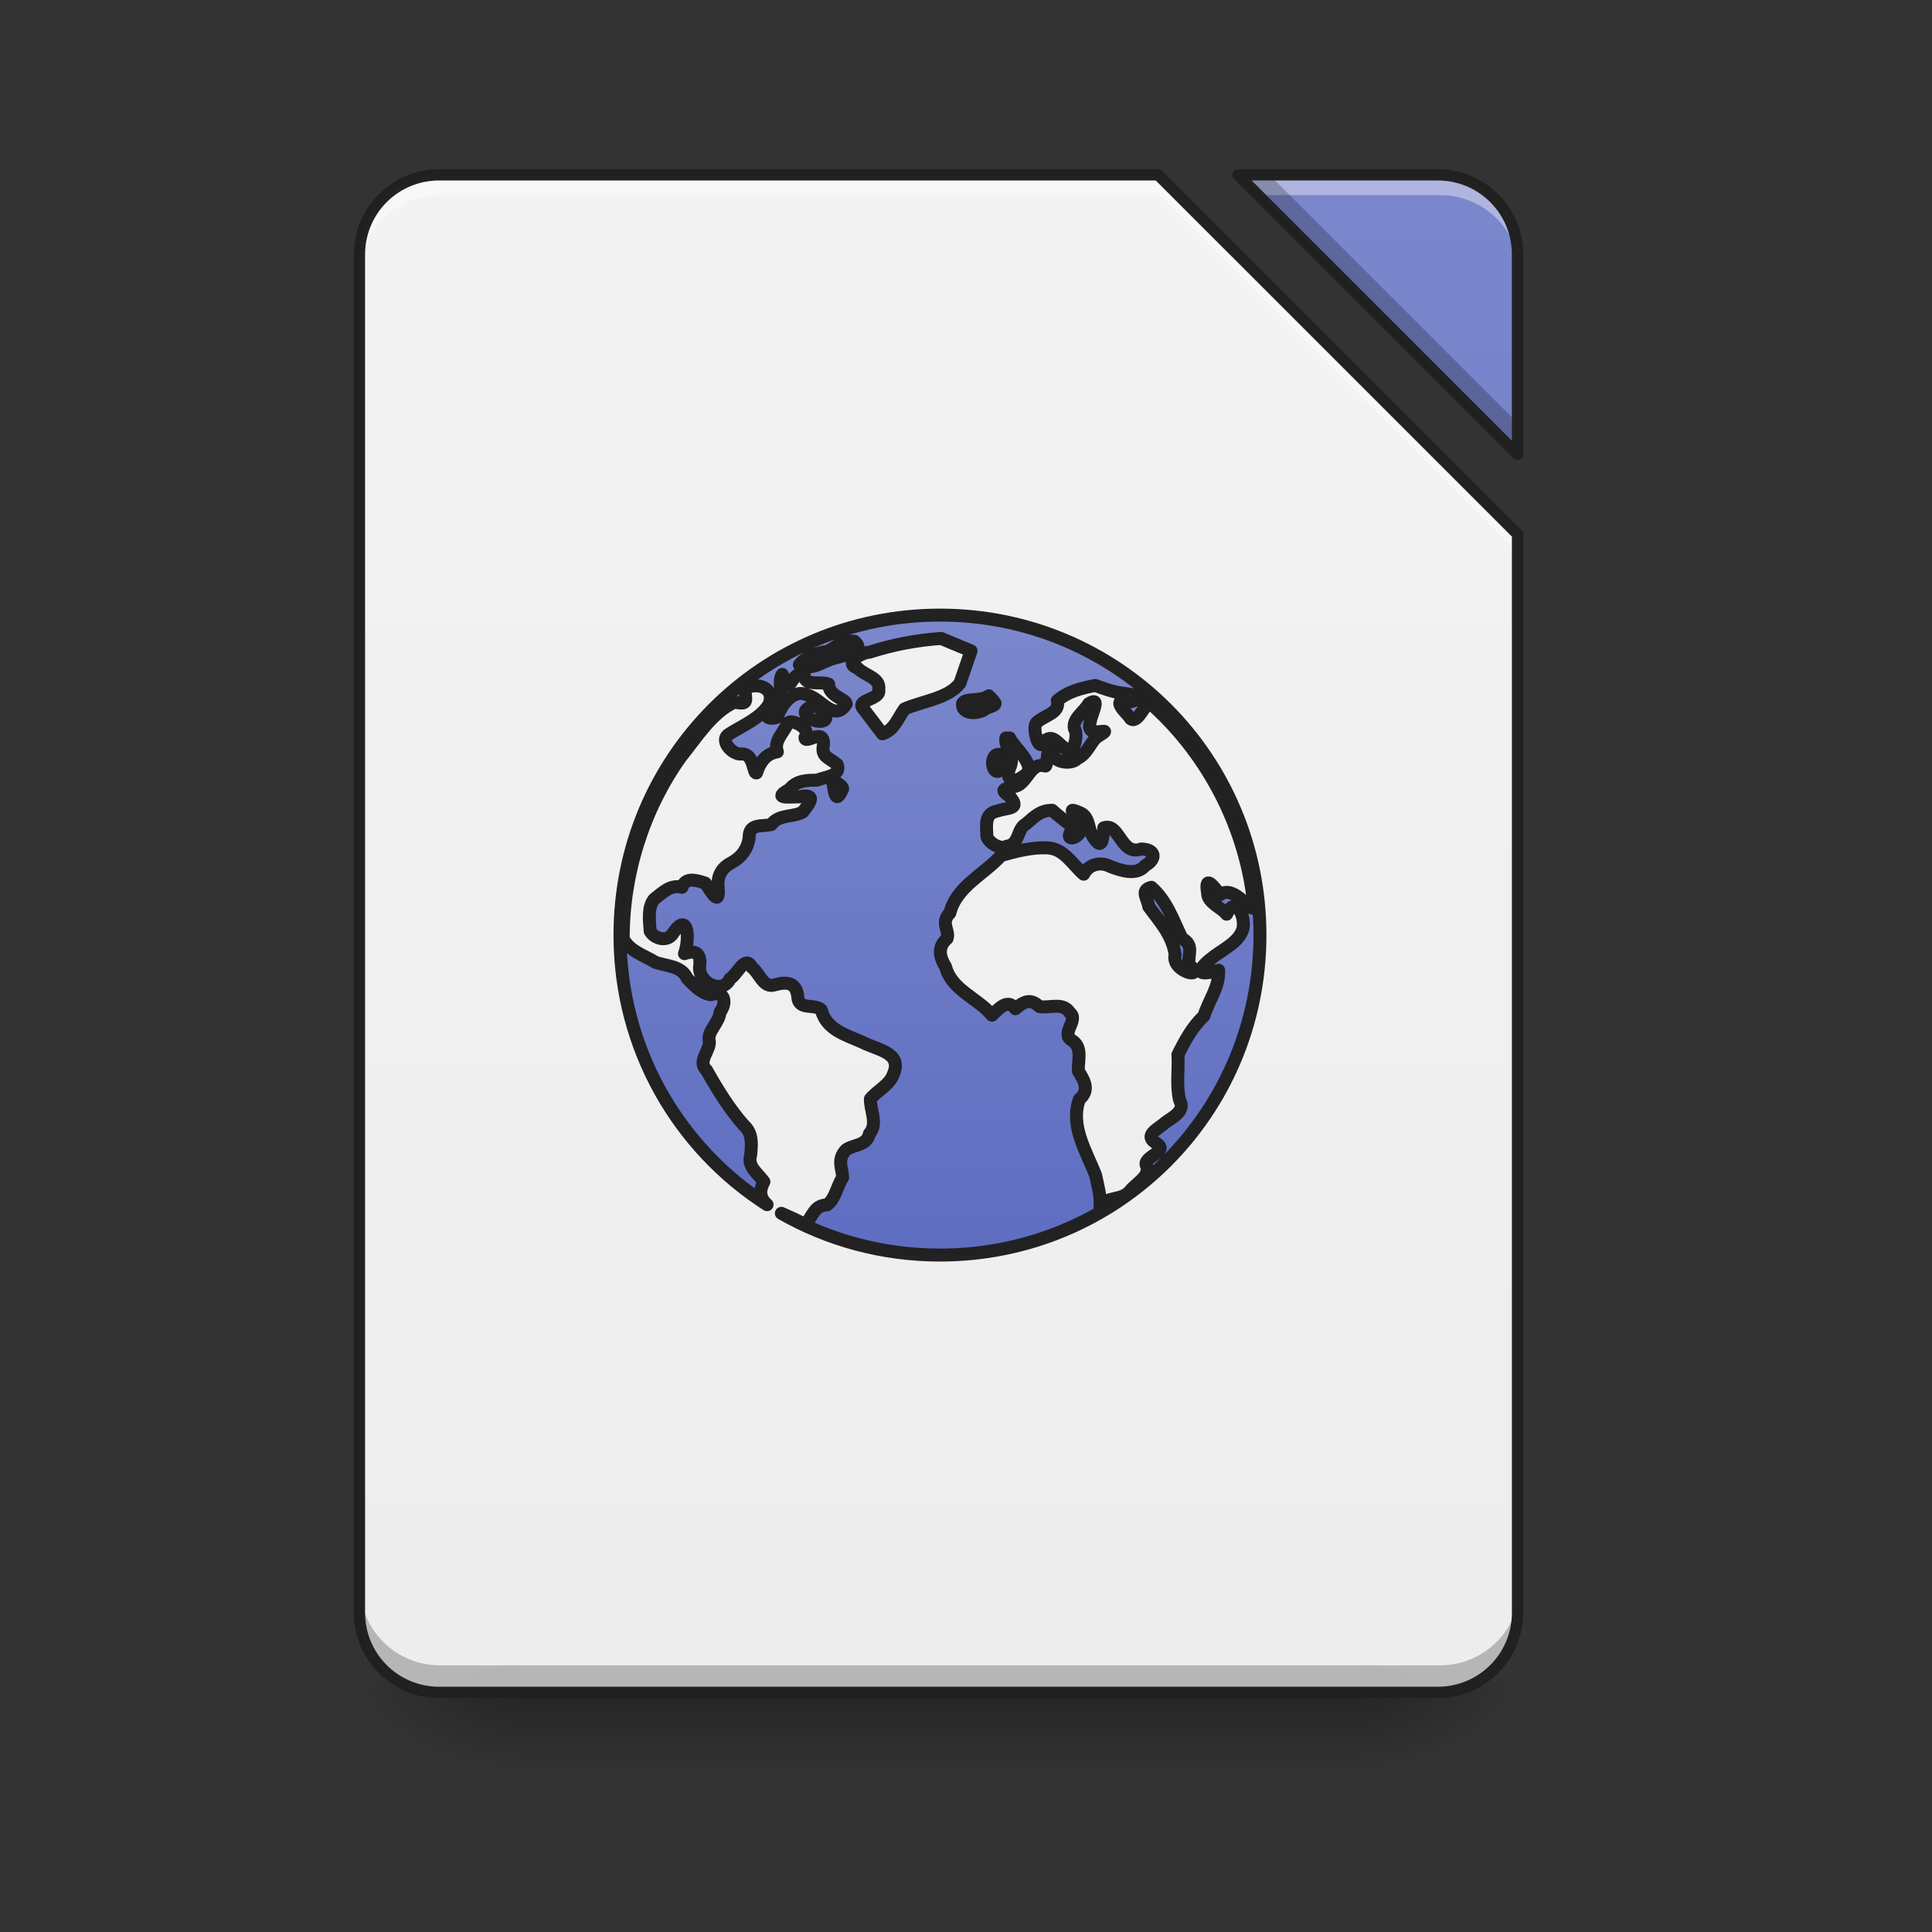 <?xml version="1.0" encoding="UTF-8" standalone="no"?>
<!-- Created with Inkscape (http://www.inkscape.org/) -->

<svg
   xmlns:dc="http://purl.org/dc/elements/1.1/"
   xmlns:cc="http://creativecommons.org/ns#"
   xmlns:rdf="http://www.w3.org/1999/02/22-rdf-syntax-ns#"
   xmlns:svg="http://www.w3.org/2000/svg"
   xmlns="http://www.w3.org/2000/svg"
   xmlns:xlink="http://www.w3.org/1999/xlink"
   xmlns:sodipodi="http://sodipodi.sourceforge.net/DTD/sodipodi-0.dtd"
   xmlns:inkscape="http://www.inkscape.org/namespaces/inkscape"
   width="512mm"
   height="512mm"
   viewBox="0 0 512 512"
   version="1.1"
   id="svg3705"
   inkscape:version="0.92.2 2405546, 2018-03-11"
   sodipodi:docname="application-xml.svg">
  <rect x="0" y="0" width="512" height="512" fill="#333333" stroke="none"/>
  <defs
     id="defs3699">
    <linearGradient
       id="linearGradient1575"
       inkscape:collect="always">
      <stop
         id="stop1571"
         offset="0"
         style="stop-color:#5c6bc0;stop-opacity:1" />
      <stop
         id="stop1573"
         offset="1"
         style="stop-color:#7986cb;stop-opacity:1" />
    </linearGradient>
    <linearGradient
       inkscape:collect="always"
       id="linearGradient920">
      <stop
         style="stop-color:#eeeeee;stop-opacity:1"
         offset="0"
         id="stop916" />
      <stop
         style="stop-color:#f5f5f5;stop-opacity:1"
         offset="1"
         id="stop918" />
    </linearGradient>
    <linearGradient
       inkscape:collect="always"
       id="linearGradient930">
      <stop
         style="stop-color:#000000;stop-opacity:0.314"
         offset="0"
         id="stop924" />
      <stop
         id="stop926"
         offset="0.222"
         style="stop-color:#000000;stop-opacity:0.275" />
      <stop
         style="stop-color:#000000;stop-opacity:0;"
         offset="1"
         id="stop928" />
    </linearGradient>
    <linearGradient
       inkscape:collect="always"
       id="linearGradient3756-3">
      <stop
         style="stop-color:#000000;stop-opacity:0.275"
         offset="0"
         id="stop3752" />
      <stop
         style="stop-color:#000000;stop-opacity:0;"
         offset="1"
         id="stop3754" />
    </linearGradient>
    <linearGradient
       inkscape:collect="always"
       xlink:href="#linearGradient3756-3"
       id="linearGradient4620"
       gradientUnits="userSpaceOnUse"
       gradientTransform="translate(-963.083,423.333)"
       x1="254"
       y1="233.5"
       x2="254"
       y2="254.667" />
    <radialGradient
       inkscape:collect="always"
       xlink:href="#linearGradient930"
       id="radialGradient4622"
       gradientUnits="userSpaceOnUse"
       gradientTransform="matrix(2.7864596e-6,1.25,-2.25,1.624462e-6,-181.989,-1225.762)"
       cx="450.909"
       cy="189.579"
       fx="450.909"
       fy="189.579"
       r="21.167" />
    <radialGradient
       inkscape:collect="always"
       xlink:href="#linearGradient930"
       id="radialGradient4624"
       gradientUnits="userSpaceOnUse"
       gradientTransform="matrix(2.7864596e-6,1.25,-2.25,1.624462e-6,1246.761,87.905)"
       cx="450.909"
       cy="189.579"
       fx="450.909"
       fy="189.579"
       r="21.167" />
    <radialGradient
       inkscape:collect="always"
       xlink:href="#linearGradient930"
       id="radialGradient4626"
       gradientUnits="userSpaceOnUse"
       gradientTransform="matrix(2.7864596e-6,1.25,-2.25,1.624462e-6,1246.761,-1225.762)"
       cx="450.909"
       cy="189.579"
       fx="450.909"
       fy="189.579"
       r="21.167" />
    <radialGradient
       inkscape:collect="always"
       xlink:href="#linearGradient930"
       id="radialGradient4628"
       gradientUnits="userSpaceOnUse"
       gradientTransform="matrix(2.7864596e-6,1.25,-2.25,1.624462e-6,-181.989,87.905)"
       cx="450.909"
       cy="189.579"
       fx="450.909"
       fy="189.579"
       r="21.167" />
    <linearGradient
       inkscape:collect="always"
       xlink:href="#linearGradient920"
       id="linearGradient922"
       x1="940"
       y1="1695.118"
       x2="940"
       y2="175.118"
       gradientUnits="userSpaceOnUse" />
    <linearGradient
       inkscape:collect="always"
       xlink:href="#linearGradient1575"
       id="linearGradient926"
       gradientUnits="userSpaceOnUse"
       x1="940"
       y1="1695.118"
       x2="940"
       y2="175.118" />
    <linearGradient
       inkscape:collect="always"
       xlink:href="#linearGradient1575"
       id="linearGradient1220"
       x1="211.667"
       y1="21.833"
       x2="211.667"
       y2="-52.25"
       gradientUnits="userSpaceOnUse"
       gradientTransform="matrix(8.639,0,0,8.639,-888.571,1066.502)" />
  </defs>
  <sodipodi:namedview
     id="base"
     pagecolor="#ffffff"
     bordercolor="#666666"
     borderopacity="1.0"
     inkscape:pageopacity="0.0"
     inkscape:pageshadow="2"
     inkscape:zoom="0.21058146"
     inkscape:cx="-82.532523"
     inkscape:cy="1197.4875"
     inkscape:document-units="mm"
     inkscape:current-layer="layer1"
     showgrid="true"
     showguides="true"
     inkscape:guide-bbox="true"
     inkscape:window-width="1920"
     inkscape:window-height="1021"
     inkscape:window-x="0"
     inkscape:window-y="30"
     inkscape:window-maximized="1"
     inkscape:measure-start="0,0"
     inkscape:measure-end="0,0">
    <inkscape:grid
       type="xygrid"
       id="grid3707" />
    <sodipodi:guide
       position="603.25,486.833"
       orientation="0,1"
       id="guide3711"
       inkscape:locked="false" />
    <sodipodi:guide
       position="486.833,370.417"
       orientation="-1,-1.3113658e-08"
       id="guide3713"
       inkscape:locked="false" />
    <sodipodi:guide
       position="-158.75,21.167"
       orientation="0,1"
       id="guide3715"
       inkscape:locked="false" />
    <sodipodi:guide
       position="248.708,423.333"
       orientation="1,0"
       id="guide3717"
       inkscape:locked="false" />
    <sodipodi:guide
       position="333.375,264.583"
       orientation="0,1"
       id="guide3719"
       inkscape:locked="false" />
    <sodipodi:guide
       position="412.75,391.583"
       orientation="4.2706773e-08,-1"
       id="guide3744"
       inkscape:locked="false" />
    <sodipodi:guide
       position="529.167,465.667"
       orientation="0,1"
       id="guide3748"
       inkscape:locked="false" />
    <sodipodi:guide
       position="264.583,328.083"
       orientation="0,1"
       id="guide888"
       inkscape:locked="false" />
    <sodipodi:guide
       position="550.333,169.333"
       orientation="0,1"
       id="guide890"
       inkscape:locked="false" />
    <sodipodi:guide
       position="174.625,227.542"
       orientation="1,0"
       id="guide976"
       inkscape:locked="false" />
    <sodipodi:guide
       position="322.792,322.792"
       orientation="1,0"
       id="guide978"
       inkscape:locked="false" />
    <sodipodi:guide
       position="301.625,306.917"
       orientation="0,1"
       id="guide877"
       inkscape:locked="false" />
  </sodipodi:namedview>
  <g
     inkscape:label="Layer 1"
     inkscape:groupmode="layer"
     id="layer1"
     transform="translate(0,215)">
    <g
       id="g4618"
       transform="translate(963.083,-423.333)">
      <rect
         style="fill:url(#linearGradient4620);fill-opacity:1;stroke-width:0.265"
         ry="0"
         y="656.833"
         x="-825.5"
         height="21.167"
         width="222.25"
         id="rect4608" />
      <rect
         y="-656.833"
         x="-603.25"
         height="21.167"
         width="42.333"
         id="rect4610"
         style="fill:url(#radialGradient4622);fill-opacity:1;stroke-width:0.187"
         transform="scale(1,-1)" />
      <rect
         y="656.833"
         x="825.5"
         height="21.167"
         width="42.333"
         id="rect4612"
         style="fill:url(#radialGradient4624);fill-opacity:1;stroke-width:0.187"
         transform="scale(-1,1)" />
      <rect
         transform="scale(-1)"
         style="fill:url(#radialGradient4626);fill-opacity:1;stroke-width:0.187"
         id="rect4614"
         width="42.333"
         height="21.167"
         x="825.5"
         y="-656.833" />
      <rect
         style="fill:url(#radialGradient4628);fill-opacity:1;stroke-width:0.187"
         id="rect4616"
         width="42.333"
         height="21.167"
         x="-603.25"
         y="656.833" />
    </g>
    <path
       style="opacity:0.99;vector-effect:none;fill:url(#linearGradient922);fill-opacity:1;stroke:none;stroke-width:11.339;stroke-linecap:round;stroke-linejoin:round;stroke-miterlimit:4;stroke-dasharray:none;stroke-dashoffset:0;stroke-opacity:1;paint-order:normal"
       d="M 440 175.117 C 395.68 175.117 360 210.797 360 255.117 L 360 1615.117 C 360 1659.437 395.68 1695.119 440 1695.119 L 1440 1695.119 C 1484.32 1695.119 1520 1659.437 1520 1615.117 L 1520 535.117 L 1160 175.117 L 440 175.117 z M 1240 175.117 L 1520 455.117 L 1520 255.117 C 1520 210.797 1484.32 175.117 1440 175.117 L 1240 175.117 z "
       id="rect864"
       transform="matrix(0.265,0,0,0.265,0,-215)" />
    <path
       transform="matrix(0.265,0,0,0.265,0,-215)"
       id="path924"
       d="m 1240,175.117 280,280 v -200 c 0,-44.32 -35.68,-80 -80,-80 z"
       style="opacity:0.99;vector-effect:none;fill:url(#linearGradient926);fill-opacity:1.0;stroke:none;stroke-width:11.339;stroke-linecap:round;stroke-linejoin:round;stroke-miterlimit:4;stroke-dasharray:none;stroke-dashoffset:0;stroke-opacity:1;paint-order:normal"
       inkscape:connector-curvature="0"
       sodipodi:nodetypes="ccssc" />
    <path
       style="opacity:0.99;vector-effect:none;fill:#ffffff;fill-opacity:0.392;stroke:none;stroke-width:11.339;stroke-linecap:round;stroke-linejoin:round;stroke-miterlimit:4;stroke-dasharray:none;stroke-dashoffset:0;stroke-opacity:1;paint-order:normal"
       d="M 440 175.117 C 395.68 175.117 360 210.797 360 255.117 L 360 275.117 C 360 230.797 395.68 195.117 440 195.117 L 1160 195.117 L 1520 555.117 L 1520 535.117 L 1160 175.117 L 440 175.117 z M 1240 175.117 L 1260 195.117 L 1440 195.117 C 1484.32 195.117 1520 230.797 1520 275.117 L 1520 255.117 C 1520 210.797 1484.32 175.117 1440 175.117 L 1240 175.117 z "
       transform="matrix(0.265,0,0,0.265,0,-215)"
       id="path901" />
    <path
       style="opacity:0.99;vector-effect:none;fill:#000000;fill-opacity:0.235;stroke:none;stroke-width:11.339;stroke-linecap:round;stroke-linejoin:round;stroke-miterlimit:4;stroke-dasharray:none;stroke-dashoffset:0;stroke-opacity:1;paint-order:normal"
       d="M 1240 175.117 L 1520 455.117 L 1520 425.438 L 1269.68 175.117 L 1240 175.117 z M 360 1585.438 L 360 1615.117 C 360 1659.437 395.68 1695.119 440 1695.119 L 1440 1695.119 C 1484.32 1695.119 1520 1659.437 1520 1615.117 L 1520 1585.438 C 1520 1629.757 1484.32 1665.439 1440 1665.439 L 440 1665.439 C 395.68 1665.439 360 1629.757 360 1585.438 z "
       transform="matrix(0.265,0,0,0.265,0,-215)"
       id="path907" />
    <path
       style="color:#000000;font-style:normal;font-variant:normal;font-weight:normal;font-stretch:normal;font-size:medium;line-height:normal;font-family:sans-serif;font-variant-ligatures:normal;font-variant-position:normal;font-variant-caps:normal;font-variant-numeric:normal;font-variant-alternates:normal;font-feature-settings:normal;text-indent:0;text-align:start;text-decoration:none;text-decoration-line:none;text-decoration-style:solid;text-decoration-color:#000000;letter-spacing:normal;word-spacing:normal;text-transform:none;writing-mode:lr-tb;direction:ltr;text-orientation:mixed;dominant-baseline:auto;baseline-shift:baseline;text-anchor:start;white-space:normal;shape-padding:0;clip-rule:nonzero;display:inline;overflow:visible;visibility:visible;opacity:0.99;isolation:auto;mix-blend-mode:normal;color-interpolation:sRGB;color-interpolation-filters:linearRGB;solid-color:#000000;solid-opacity:1;vector-effect:none;fill:#212121;fill-opacity:1;fill-rule:nonzero;stroke:none;stroke-width:3;stroke-linecap:round;stroke-linejoin:round;stroke-miterlimit:4;stroke-dasharray:none;stroke-dashoffset:0;stroke-opacity:1;paint-order:normal;color-rendering:auto;image-rendering:auto;shape-rendering:auto;text-rendering:auto;enable-background:accumulate"
       d="m 116.417,-170.167 c -12.531,0 -22.667,10.135 -22.667,22.667 v 359.833 c 0,12.531 10.135,22.667 22.667,22.667 H 381 c 12.531,0 22.667,-10.136 22.667,-22.667 V -73.417 a 1.5,1.5 0 0 0 -0.439,-1.061 l -95.25,-95.25 a 1.5,1.5 0 0 0 -1.061,-0.439 z m 211.667,0 a 1.5,1.5 0 0 0 -1.061,2.561 l 74.083,74.083 a 1.5,1.5 0 0 0 2.561,-1.061 v -52.917 c 0,-12.531 -10.135,-22.667 -22.667,-22.667 z m -211.667,3 H 306.296 l 94.371,94.371 V 212.333 c 0,10.921 -8.745,19.667 -19.666,19.667 H 116.417 c -10.921,0 -19.667,-8.746 -19.667,-19.667 v -359.833 c 0,-10.921 8.745,-19.666 19.667,-19.666 z m 215.289,0 H 381 c 10.921,0 19.666,8.745 19.666,19.666 v 49.295 z"
       id="path912"
       inkscape:connector-curvature="0" />
    <path
       style="opacity:0.99;vector-effect:none;fill:url(#linearGradient1220);fill-opacity:1;stroke:#212121;stroke-width:12.958;stroke-linecap:round;stroke-linejoin:round;stroke-miterlimit:4;stroke-dasharray:none;stroke-dashoffset:0;stroke-opacity:1;paint-order:normal"
       d="M 940 615.117 C 762.72 615.117 620 757.839 620 935.119 C 620 1048.611 678.494 1147.937 767.1 1204.723 C 760.901 1199.234 758.3 1192.158 763.938 1181.824 C 758.056 1173.416 747.099 1166.709 750.711 1155.117 C 751.75 1144.148 752.83 1133.169 743.727 1125.193 C 729.091 1108.482 717.508 1089.693 706.686 1070.346 C 696.4 1061.092 711.667 1049.953 709.125 1039.838 C 707.854 1030.81 719.278 1022.532 720.041 1012.268 C 727.089 1002.896 725.12 990.232 711.148 994.707 C 702.057 993.984 693.518 985.047 687.154 978.383 C 681.465 965.752 667.067 966.343 655.635 962.432 C 644.386 955.475 629.349 951.206 623.244 938.605 C 623.089 874.208 643.318 809.953 680.523 757.373 C 696.473 737.722 711.759 712.49 734.707 702.088 C 755.637 707.579 738.153 690.434 749.826 685.939 L 750.705 686 L 752.424 686.123 C 764.749 684.338 774.002 692.012 768.984 704.502 C 760.257 718.449 743.098 725.284 729.297 734.016 C 719.23 739.633 731.05 753.906 740.611 754.133 C 754.147 752.099 752.998 774.178 756.535 772.945 C 760.081 762.316 765.608 753.777 777.404 751.861 C 773.393 740.834 783.988 732.574 787.896 723.047 C 791.637 718.503 811.899 728.444 805.016 737.41 C 804.737 745.325 824.177 726.742 823.537 744.631 C 820.904 756.909 828.16 757.073 837.234 764.516 C 841.649 776.097 824.785 776.952 816.9 780.23 C 806.452 780.203 796.56 780.514 789.367 789.51 C 772.169 798.975 788.348 797 799.041 796.906 C 816.568 793.215 810.83 802 802.783 812.023 C 793.361 817.501 778.859 814.102 771.389 824.553 C 761.609 826.927 748.71 822.941 749.18 838.023 C 747.539 849.103 741.545 857.139 731.846 862.582 C 721.396 867.759 717.005 876.237 718.217 887.77 C 719.692 907.525 711.522 891.763 705.297 883.168 C 694.409 879.493 685.579 877.603 681.934 887.34 C 670.397 884.334 662.672 892.71 654.281 899.1 C 647.423 907.214 649.531 920.827 650.188 931.264 C 654.612 939.052 667.885 942.581 673.338 932.852 C 688.587 910.684 689.778 939.652 684.512 953.705 C 698.341 948.979 701.211 955.549 699.48 968.387 C 700.457 984.416 723.293 994.115 730.051 978.768 C 737.348 974.686 745.144 954.194 751.916 967.35 C 759.615 973.118 763.417 988.811 774.951 984.814 C 786.677 981.553 796.046 982.333 797.77 996.236 C 798.052 1011.195 815.004 1003.153 821.381 1010.074 C 826.342 1029.757 845.846 1034.873 862.525 1042.307 C 877.616 1050.122 903.193 1052.678 893.168 1074.736 C 889.676 1084.871 877.415 1090.548 870.432 1098.908 C 870.176 1110.504 878.112 1123.898 869.484 1133.654 C 866.845 1146.001 853.706 1144.418 846.135 1149.807 C 836.593 1159.802 842.471 1168.377 842.652 1177.555 C 837.009 1186.194 835.254 1199.19 827.037 1204.947 C 813.487 1205.284 812.836 1217.372 804.668 1224.842 C 798.699 1220.62 789.688 1217.237 781.381 1213.348 C 828.084 1239.94 882.202 1255.119 940 1255.119 C 1117.28 1255.119 1260 1112.399 1260 935.119 C 1260 757.839 1117.28 615.117 940 615.117 z M 941.104 638.473 C 951.099 642.621 961.093 646.771 971.088 650.92 C 967.357 661.736 963.627 672.553 959.896 683.369 C 947.991 698.661 922.494 701.06 904.479 709.006 C 898.006 718.201 894.158 730.149 882.492 733.896 C 876.175 725.582 869.857 717.268 863.539 708.953 C 854.629 699.54 881.397 700.01 878.785 689.617 C 880.749 677.793 864.58 675.492 857.807 668.256 C 843.252 663.238 861.291 652.546 869.592 652.223 C 892.858 644.681 916.715 640.203 941.104 638.473 z M 852.34 641.117 C 853.008 641.132 853.692 641.177 854.391 641.252 C 868.722 653.76 837.329 655.733 828.1 660.461 C 818.158 664.408 810.905 669.979 799.389 664.752 C 805.86 656.496 817.46 652.676 827.727 651.416 C 835.546 647.194 842.317 640.895 852.34 641.117 z M 801.258 673.857 C 802.202 673.857 803.21 674.069 804.291 674.549 C 803.694 686.99 820.751 680.768 828.73 684.191 C 828.33 696.152 846.26 699.012 846.268 703.9 C 834.736 722.699 821.665 698.967 807.541 695.172 C 793.519 688.043 781.199 705.114 777.232 717.281 C 761.018 722.172 766.687 708.692 773.174 700.48 C 786.316 695.879 776.535 683.186 782.283 674.418 C 783.308 676.505 784.333 678.591 785.357 680.678 C 789.058 693.598 792.133 673.861 801.258 673.857 z M 1095.23 685.473 C 1103.97 688.568 1112.576 691.967 1121.855 693.051 C 1131.108 694.143 1148.687 696.928 1131.039 701.717 C 1113.032 698.235 1119.968 706.702 1128.809 716.08 C 1135.053 727.897 1143.66 707.424 1148.814 701.932 C 1205.206 751.209 1242.852 821.354 1252.715 895.6 C 1259.995 929.907 1237.482 881.828 1220.232 894.617 C 1212.816 885.634 1204.474 874.207 1207.672 893.23 C 1207.465 902.664 1222.398 908.234 1226.637 914.244 C 1235.363 895.387 1245.392 915.316 1243.123 928.15 C 1239.96 941.154 1225.175 948.267 1214.775 955.895 C 1199.791 966.852 1191.625 978.38 1218.666 970.291 C 1219.744 986.676 1208.624 1000.668 1203.998 1015.934 C 1192.397 1026.803 1184.981 1040.581 1177.996 1054.658 C 1178.874 1069.811 1176.096 1085.396 1179.658 1100.23 C 1186.011 1111.246 1172.385 1117.288 1165.107 1122.809 C 1158.149 1129.174 1142.787 1135.376 1156.68 1143.478 C 1169.264 1151.82 1143.999 1156.302 1146.182 1164.949 C 1151.728 1175.91 1135.584 1183.447 1129.789 1191.398 C 1120.87 1201.212 1106.95 1195.844 1100 1206.746 C 1101.077 1195.969 1097.717 1185.655 1095.678 1175.203 C 1086.19 1150.968 1069.916 1125.973 1079.397 1099.346 C 1089.918 1090.571 1084.634 1080.93 1078.453 1071.24 C 1077.754 1060.448 1083.027 1047.482 1072.002 1040.451 C 1060.158 1033.67 1079.321 1019.883 1069.852 1012.793 C 1063.415 1001.934 1049.737 1008.336 1039.453 1006.646 C 1031.297 999.091 1025.153 1000.251 1015.477 1008.807 C 1008.174 998.995 1000.312 1006.998 992.002 1015.223 C 977.686 998.025 951.631 990.097 945.605 966.809 C 939.487 956.804 937.45 947.181 947.061 938.652 C 950.1 930.819 939.966 922.983 949.867 913.082 C 956.622 886.323 983.921 874.686 1001.143 855.537 C 1016.252 851.28 1032.057 847.118 1047.713 847.928 C 1064.249 848.79 1072.305 864.394 1083.688 874.217 C 1088.825 864.244 1100.667 861.336 1110.361 866.566 C 1121.072 870.658 1136.646 875.955 1145.15 865.715 C 1157.198 858.679 1155.451 849.349 1141.27 849.014 C 1120.697 856.353 1119.66 822.163 1103.791 827.865 C 1102.927 839.986 1101.933 851.679 1092.664 836.01 C 1087.449 827.927 1090.142 815.954 1078.422 812.088 C 1060.716 804.923 1087.566 821.229 1081.312 828.158 C 1079.543 840.741 1061.044 841.865 1073.721 828.053 C 1069.128 823.68 1057.799 815.64 1052.195 810.291 C 1040.057 810.456 1034.381 816.837 1026.297 823.758 C 1016.567 828.687 1019.89 844.849 1006.721 846.26 C 1000.128 850.36 987.109 841.638 986.9 835.76 C 986.55 825.093 984.283 813.279 997.848 810.943 C 1007.447 807.377 1021.362 809.854 1009.758 796.465 C 993.848 785.722 1015.157 790.027 1021.193 783.092 C 1029.081 776.375 1032.825 762.336 1045.402 766.084 C 1047.981 766.21 1046.107 740.001 1053.695 751.895 C 1050.896 762.262 1071.678 765.376 1077.123 758.73 C 1087.208 753.887 1089.611 744.177 1096.174 737.623 C 1120.641 722.396 1083.523 742.158 1090.352 721.783 C 1090.784 714.888 1102.215 695.14 1088.688 703.816 C 1084.263 711.824 1071.964 719.058 1074.492 728.834 C 1078.802 734.899 1073.652 756.419 1065.543 748.887 C 1056.532 742.572 1051.519 731.54 1041.826 744.328 C 1037.268 747.848 1031.97 725.17 1037.172 722.234 C 1044.342 715.297 1060.466 713.194 1057.34 700.697 C 1068.109 691.319 1081.586 688.201 1095.23 685.473 z M 988.797 695.805 C 997.39 704.804 997.912 704.016 986.232 708.334 C 979.086 714.695 961.195 714.876 962.559 703.354 C 965.803 697.638 981.181 701.729 988.797 695.805 z M 812.824 706.227 C 821.31 706.318 833.039 720.435 820.432 721.451 C 809.864 721.592 796.637 710.989 812.824 706.227 z M 1005.861 738.035 C 1007.162 738.035 1008.463 738.035 1009.764 738.035 C 1013.19 747.019 1038.908 766.725 1024.207 775.721 C 1013.198 784.419 1004.075 780.169 1010.518 766.018 C 1014.609 754.784 1004.704 748.346 1005.861 738.035 z M 998.736 754.354 C 999.429 754.332 1000.188 754.414 1001.014 754.617 C 1001.448 760.261 1010.835 767.796 1001.059 769.502 C 992.549 778.426 988.342 754.68 998.736 754.354 z M 832.402 779.539 C 835.132 782.608 842.707 785.322 842.719 788.793 C 835.042 806.649 834.343 790.025 832.402 779.539 z M 1151.434 887.344 C 1139.673 890.081 1147.937 898.868 1148.766 906.568 C 1159.319 921.117 1172.24 934.546 1175.199 954.664 C 1170.77 971.984 1207.268 980.445 1189.135 964.566 C 1187.321 955.779 1195.03 945.32 1182.006 938.482 C 1173.253 920.492 1166.962 900.884 1151.434 887.344 z "
       transform="matrix(0.265,0,0,0.265,0,-215)"
       id="rect1208" />
  </g>
</svg>
